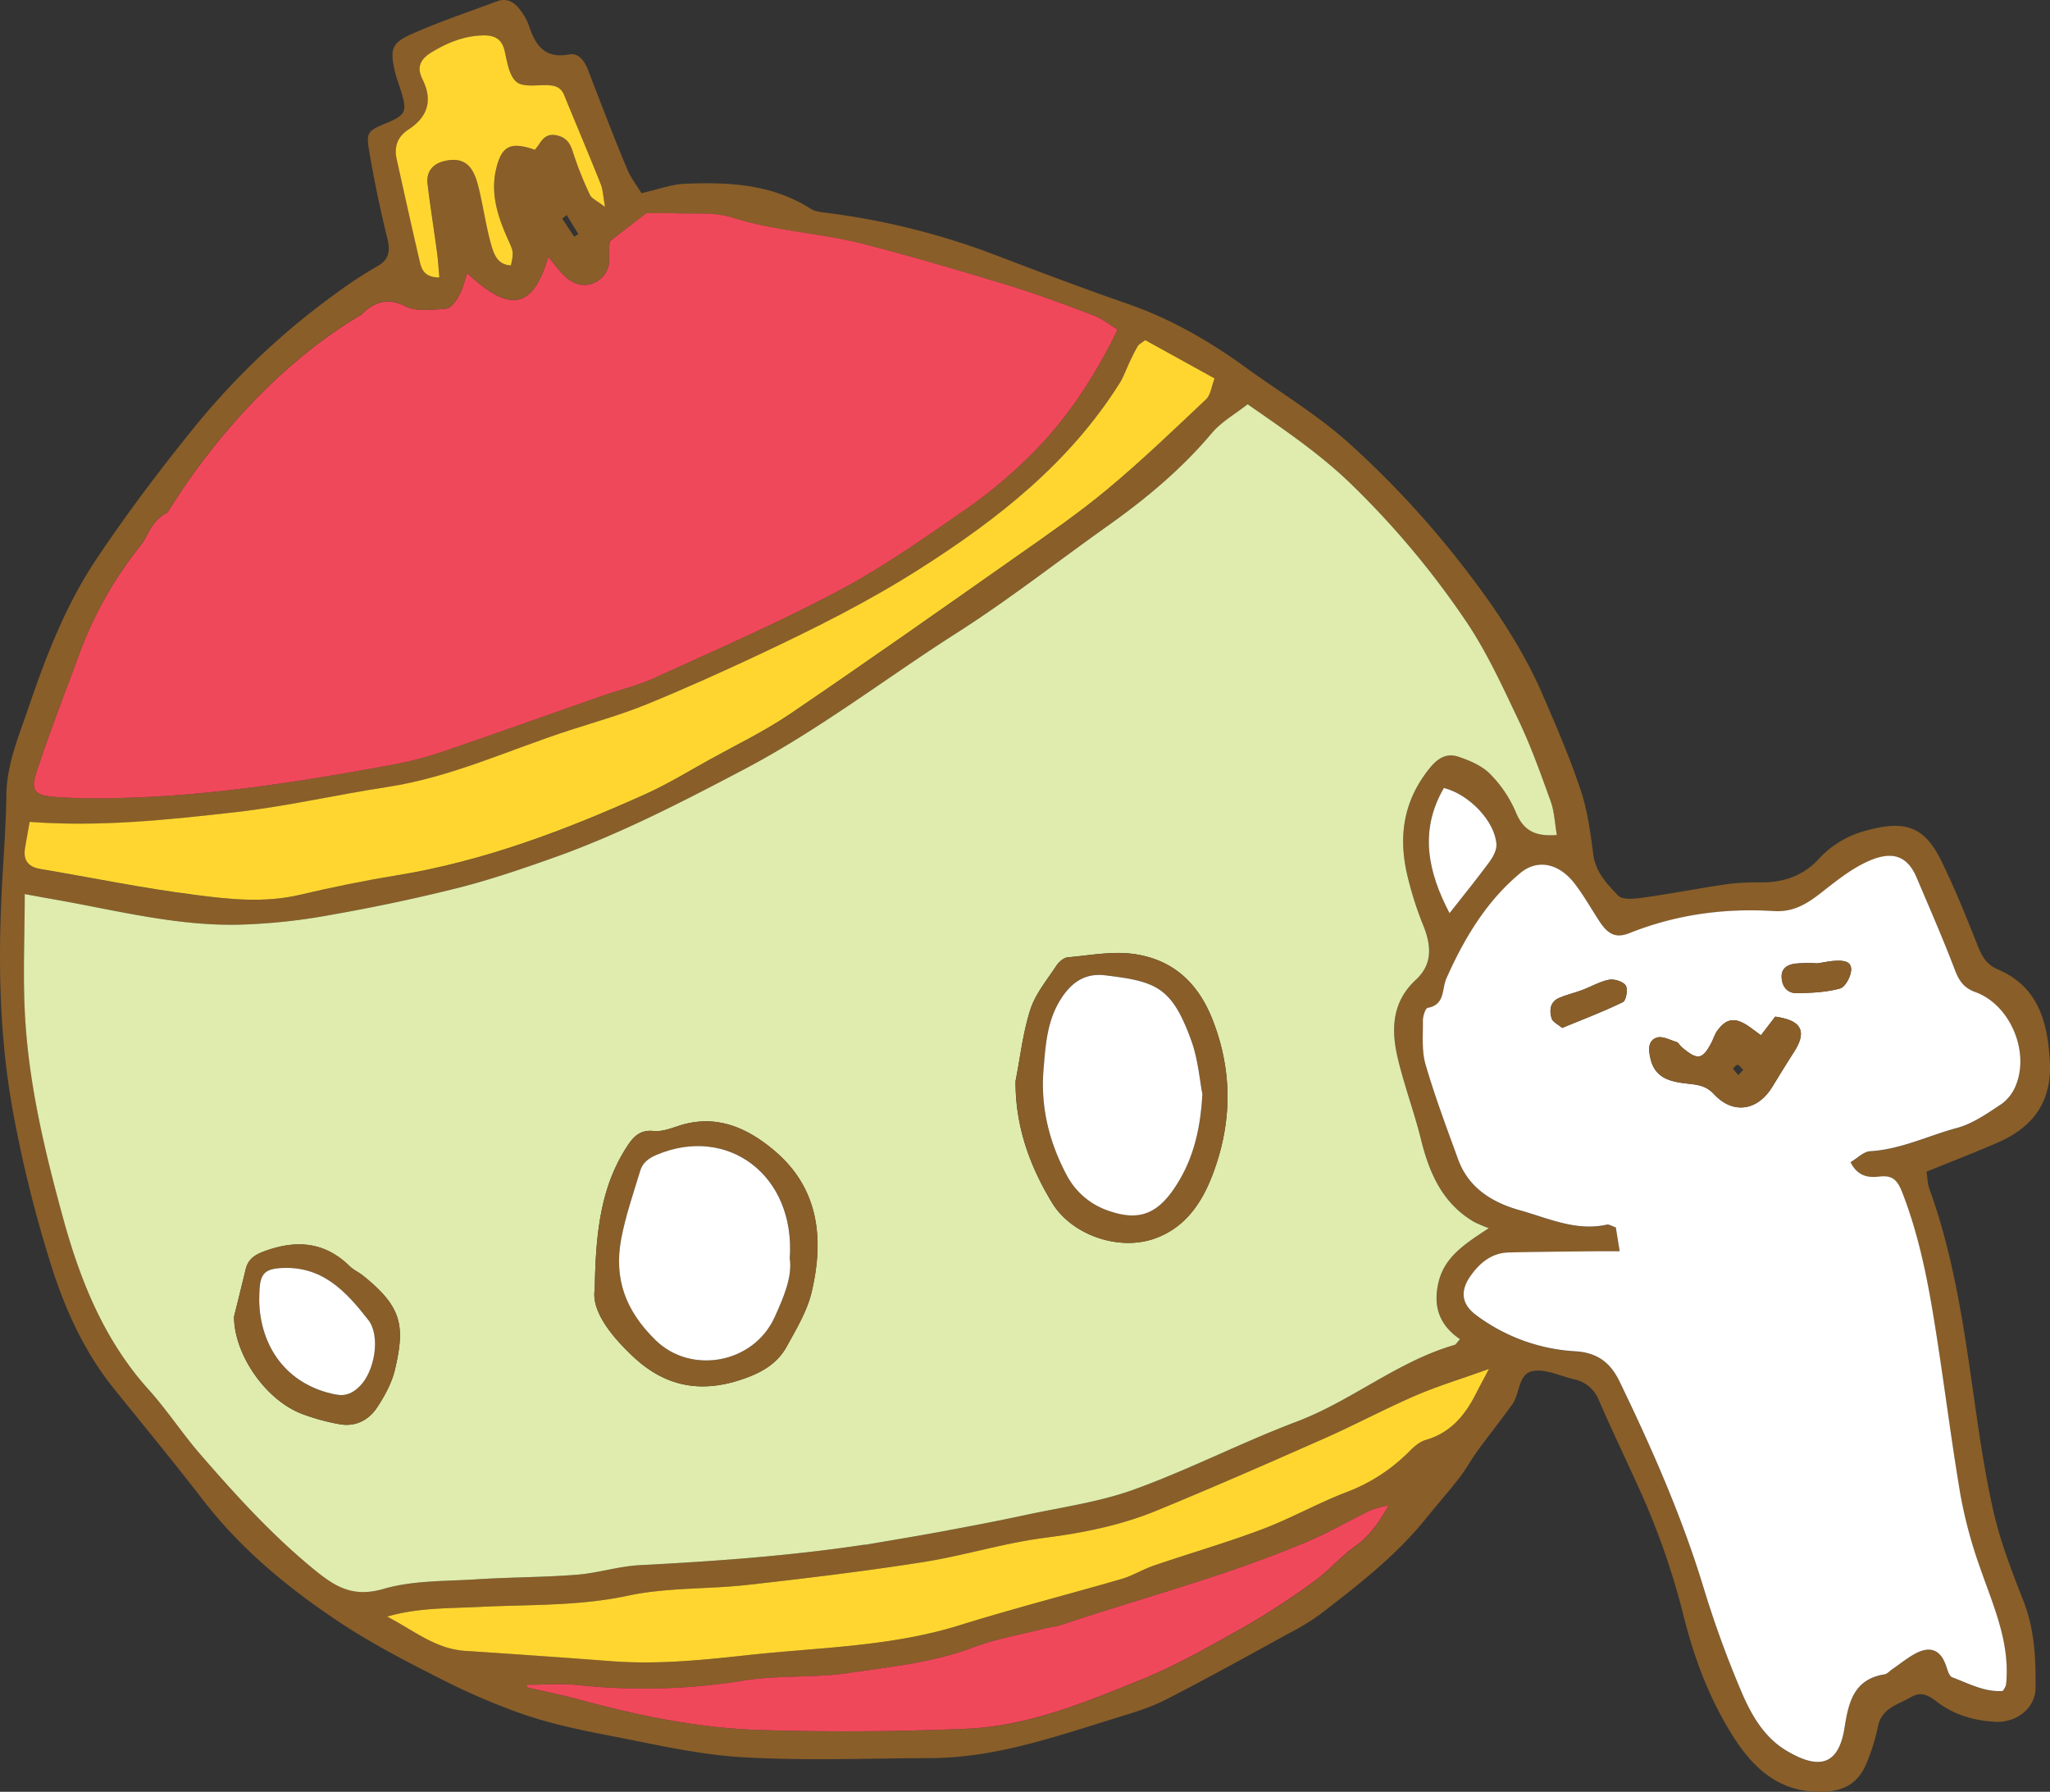 <svg xmlns="http://www.w3.org/2000/svg" viewBox="0 0 833.67 728.53"><rect x="0" y="0" width="833.67" height="728.53" fill="#333333" stroke="none"/><defs><style>.cls-1{fill:#895e29;}.cls-2{fill:#fff;}.cls-3{fill:#dfecad;}.cls-4{fill:#ffd630;}.cls-5{fill:#f0485b;}</style></defs><g id="レイヤー_2" data-name="レイヤー 2"><g id="レイヤー_1-2" data-name="レイヤー 1"><path class="cls-1" d="M833.6,431.58c.9,16.13-6.65,26.61-20.86,32.84-9.36,4.1-18.92,7.75-29.27,12,.34,2.11.35,4.74,1.19,7.08,9.22,25.49,13.41,52.06,17.23,78.74,2.49,17.42,4.86,34.93,8.73,52.07,2.84,12.54,7.58,24.72,12.29,36.73,4.51,11.52,5,23.4,4.89,35.37-.09,8.07-7.69,14.19-16.56,13.68-8.06-.46-15.75-2.58-22.48-7.36-3.5-2.47-6.63-5.6-11.62-2.68-5.33,3.12-11.92,4.38-13.44,12a82.6,82.6,0,0,1-4.38,14.28c-3.42,8.63-9.22,12.06-18.57,12.22-17,.3-27.64-9.36-36.06-22.71-9.68-15.35-15.93-32.13-20.22-49.6a302.48,302.48,0,0,0-19-53.4c-5.09-11.18-10.39-22.27-15.27-33.55a13.86,13.86,0,0,0-10.23-8.51c-5.48-1.31-11.22-4.15-16.39-3.35-6.31,1-5.36,9.17-8.57,13.59-4.66,6.44-9.61,12.68-14.29,19.1-2.53,3.47-4.56,7.32-7.19,10.7-4.42,5.7-9.21,11.11-13.74,16.72-12.18,15.11-27.41,26.86-42.61,38.6a95.14,95.14,0,0,1-12.71,7.81c-16.86,9.22-33.65,18.6-50.77,27.31-6.74,3.43-14.22,5.51-21.5,7.77-24.07,7.47-48,15.71-73.67,15.81s-51.24,1.14-76.74-.36c-18.15-1.07-36.14-5.36-54.08-8.8-11.74-2.25-23.54-4.77-34.82-8.61a271.9,271.9,0,0,1-34.76-15c-13.64-6.89-27.29-14-40-22.43C117.3,645.81,98.09,630,82.64,610c-11.77-15.24-24-30.13-36.1-45.09-12.79-15.8-20.81-34.14-26.6-53.22A509.86,509.86,0,0,1,4.52,447.7C0,420.61-.67,393.45.52,366.16c.62-14.29,1.88-28.56,2.06-42.85.16-12.69,5.11-24,9-35.56,7.16-21,15.11-41.72,27.66-60.47,12-17.94,24.92-35.13,38.47-51.93a301.37,301.37,0,0,1,59.75-56.66,163.29,163.29,0,0,1,15.73-10.28c5.08-2.81,5.62-6.25,4.31-11.54q-4.29-17.41-7.31-35.12c-1.38-8.08-.73-8.5,7.06-11.75s8.38-4.76,5.85-12.91c-.88-2.85-2-5.66-2.64-8.56-1.8-8.24-1.2-11,6.43-14.46C178.39,8.91,190.39,4.92,202.18.51c3.62-1.35,6.64.1,8.85,2.9a23.14,23.14,0,0,1,4,6.84c2.63,8,6.35,13.73,16.4,11.89,4-.74,6.33,2.72,7.77,6.47,5.12,13.3,10.22,26.62,15.69,39.78,1.71,4.12,4.56,7.77,6,10.14,7-1.57,12.24-3.59,17.58-3.81,17.76-.73,35.33.06,51.08,10.09,2.11,1.35,5.07,1.53,7.68,1.87a295.65,295.65,0,0,1,67.52,17c18,6.87,36,13.69,54.23,20,17.16,6,32.83,15,47.26,25.48,14.18,10.3,29.28,19.28,42.49,31.17a383.86,383.86,0,0,1,48.51,52.85c11.7,15.34,22.36,31.41,30.06,49.18,5.54,12.8,11.08,25.65,15.5,38.86,2.82,8.42,4,17.47,5.15,26.33,1,7.21,5.71,12,10.11,16.6,1.78,1.88,6.85,1.3,10.28.81,11.51-1.62,22.94-3.86,34.45-5.53a102.3,102.3,0,0,1,13.91-.65c9.06-.07,16.78-2.81,23.1-9.71a39.64,39.64,0,0,1,19.41-11.43c15.61-4.24,23.41-1.63,30.34,12.55,5.37,11,10,22.38,14.49,33.78,1.78,4.52,3.53,8.11,8.45,10.2C828.91,401.17,832.69,415.49,833.6,431.58ZM819.92,441c5.44-13.93-2.74-32.55-16.61-37.59-4.63-1.68-6.59-4.5-8.26-8.91-4.81-12.67-10.27-25.1-15.56-37.58-4.15-9.8-11-10.81-20.48-6.34-6.79,3.2-12.83,8.15-18.82,12.81-5.63,4.38-11.09,7.6-18.81,7.11-20.1-1.26-39.73,1.41-58.59,8.92-5.6,2.23-8.76.69-12.39-4.87-3.26-5-6.22-10.27-9.83-15-6.36-8.38-15.11-10.43-22.23-4.55-13.84,11.46-22.87,26.64-30.07,42.8-2,4.53-.42,10.72-7.68,12.07-1,.18-1.94,3.39-1.92,5.19,0,6-.54,12.23,1.08,17.8,3.81,13.07,8.61,25.86,13.28,38.66,4.26,11.71,14,17.56,25.07,20.66,11.51,3.2,22.8,8.65,35.38,5.82.83-.18,1.87.57,3.6,1.15l1.56,9.68c-3.68,0-6.43,0-9.18,0-12,.14-23.92.19-35.88.49-6.86.17-11.65,4-15.51,9.44-4.43,6.2-3.84,11.67,2.44,16.22a74.38,74.38,0,0,0,39.82,14.51c9.84.5,14.87,5.25,18.33,12.44,13.12,27.23,25.34,54.84,34.16,83.88a417,417,0,0,0,15.28,42c4,9.4,9.21,18.67,18.47,24.15,11.46,6.79,20.84,7.55,23.51-9.29,1.6-10.14,3.65-19.77,16.2-21.79,1.18-.19,2.2-1.41,3.29-2.15,3.22-2.19,6.26-4.73,9.69-6.5,5.92-3,9.92-1.17,12.07,5,.61,1.75,1.27,4.37,2.56,4.85,6.7,2.49,13.22,6.11,20.56,5.54a9.51,9.51,0,0,0,1.22-2.14,15.72,15.72,0,0,0,.31-2.92c.89-16.09-5.66-30.34-10.74-45a187.17,187.17,0,0,1-8-29.68c-4-23.56-6.86-47.31-10.7-70.9-2.89-17.71-6.45-35.28-13-52.14-1.91-4.89-3.94-7-9.31-6.38-4.23.5-8.7.1-11.7-5.83,2.77-1.61,5.33-4.31,8-4.47,12.45-.73,23.54-6.31,35.27-9.46,6.53-1.75,12.51-6,18.28-9.83A17.32,17.32,0,0,0,819.92,441ZM633.12,339.51c-.84-4.82-1-9.48-2.49-13.66-4-11.22-8.06-22.51-13.19-33.26-6.69-14-13.23-28.39-22-41.11a352.64,352.64,0,0,0-46.9-55.56c-12.39-11.79-26.3-21.23-41.16-31.55-5,3.93-10.66,7.11-14.59,11.76-12.33,14.58-26.73,26.66-42.22,37.63C430,228.34,410.07,244,388.84,257.52c-28.77,18.38-55.83,39.32-86.26,55.32C277.26,326.15,252,339.22,225,348.78c-12.84,4.56-25.79,9-39,12.31-17.32,4.35-34.85,8-52.44,11.08A240.72,240.72,0,0,1,97.09,376c-25.82.51-50.8-6.08-76-10.45-3.51-.61-7-1.27-11-2,0,17.37-.8,34,.17,50.47,1.64,27.67,8.1,54.58,15.41,81.23,7,25.51,16.69,49.68,34.79,69.79C68,573.4,74.21,583,81.61,591.47c14.59,16.82,29.52,33.28,47,47.38,8.48,6.85,15.71,10.6,27.48,7.18s25-3.06,37.61-3.87c13.61-.87,27.28-.81,40.87-1.87,8.58-.67,17-3.44,25.59-3.89,30.48-1.58,60.89-3.75,91.1-8.28.33,0,.67,0,1-.07,10.11-1.74,20.23-3.39,30.32-5.26,11.43-2.13,22.86-4.28,34.22-6.73,14.9-3.22,30.27-5.29,44.49-10.45,22.38-8.12,43.69-19.14,66-27.55,22.45-8.47,41.08-24.52,64.29-31.22.54-.16.9-.92,2.19-2.32q-12.26-8.35-8.73-23.14c2.39-10,9.93-15.19,20.46-22a57.08,57.08,0,0,1-6-2.55c-12.9-7.55-18.22-19.87-21.63-33.66-2.71-11-6.7-21.6-9.33-32.57-2.82-11.73-2.61-23.08,7.32-32.26,6.85-6.33,6.27-13.88,3-22a140.09,140.09,0,0,1-6.6-20.84c-3.62-15.72-1.38-30.15,9.22-43.21,3.58-4.42,7.1-6.14,11.74-4.57s9.53,3.65,12.81,7a49.9,49.9,0,0,1,10.44,15.61C619.55,337.82,624.45,340.21,633.12,339.51Zm-27.3,10.78c1.45-2,2.87-4.7,2.73-7-.57-9.18-10.87-20.25-21.37-22.89-10.13,17.43-6.48,34.17,2.3,50.91C595.05,364.21,600.6,357.37,605.82,350.29Zm-5.49,216.18c1.45-2.9,3-5.74,5.19-9.86-11.27,4-20.75,6.92-29.78,10.82-12.48,5.4-24.49,11.84-36.92,17.34-22.74,10.06-45.53,20-68.53,29.49-14.47,5.94-29.68,9-45.31,11-16.73,2.15-33.05,7.31-49.75,9.92-23.64,3.71-47.42,6.57-71.21,9.24-16.14,1.81-32.75,1-48.51,4.37-20.14,4.32-40.33,3.58-60.51,4.58-12.52.63-25.09.3-37.52,3.94,10.52,5.42,19.58,13.17,31.77,13.94q29.83,1.9,59.64,4.2c18.37,1.39,36.54-.41,54.76-2.43,29-3.22,58.39-3.38,86.68-12.21,21.88-6.82,44.12-12.5,66.13-18.9,4.4-1.29,8.42-3.85,12.78-5.34,14.73-5,29.71-9.35,44.25-14.84,11.75-4.44,22.79-10.75,34.54-15.18a71.71,71.71,0,0,0,25.4-16.74c1.82-1.8,4-3.69,6.4-4.36C590,582.56,595.87,575.36,600.33,566.47Zm-35.55,45.46c-3.57,1.05-5.81,1.4-7.76,2.34-8.63,4.19-17,9-25.77,12.78-32.44,13.79-66.59,22.58-99.93,33.75-1.88.63-3.93.75-5.86,1.24-10,2.53-20.24,4.26-29.81,7.86-16.35,6.17-33.52,7.83-50.46,10.35-14.08,2.09-28.69.79-42.72,3.09A255.35,255.35,0,0,1,235,685.16c-6.76-.68-13.64-.11-20.47-.11l-.24,1c7,1.62,14,3,20.9,4.88,24.1,6.54,48.56,11.69,73.49,12.48,28.17.88,56.43.68,84.59-.5,24.84-1,47.85-10.65,70.57-19.83,14.67-5.92,28.57-13.93,42.42-21.71a306.42,306.42,0,0,0,28.26-18.45c5.85-4.21,10.63-9.91,16.49-14.11S560.66,619.4,564.78,611.93ZM490.51,162.32c1.87-1.77,2.17-5.22,3.41-8.46-10-5.53-19.2-10.6-28.19-15.56-1.49,1.14-2.51,1.59-3,2.36-1.2,2-2.2,4.08-3.2,6.17-1.43,3-2.47,6.17-4.21,8.94C435,188.09,405.94,211,374.28,231.21c-20.76,13.28-42.71,24.23-64.92,34.69-15.3,7.2-30.74,14.16-46.39,20.54-10.14,4.14-20.75,7.13-31.2,10.5-24.61,8-48.2,19.13-74.11,23.08-20.71,3.15-41.21,7.94-62,10.28-27.38,3.08-54.86,6.06-83.57,3.93-.75,4.21-1.36,7.43-1.89,10.67-.79,4.83,1.22,7.62,6.1,8.45,21,3.57,41.89,7.88,63,10.55,14,1.78,28.35,3.3,42.62,0,12.9-3,25.91-5.72,39-7.84,35.76-5.79,69.22-18.54,102-33.32,8.72-3.94,16.93-9,25.32-13.64,11-6.09,22.43-11.55,32.79-18.58,31-21,61.6-42.61,92.24-64.15,12.49-8.78,25.14-17.45,36.86-27.2C464.1,187.47,477.26,174.83,490.51,162.32Zm-36-28.29c-3.15-1.91-6.19-4.44-9.7-5.76-11.19-4.24-22.43-8.42-33.87-11.9-19.7-6-39.46-11.91-59.41-17-17.68-4.55-36.13-5.26-53.74-10.84-7.35-2.33-15.77-1.36-23.71-1.76-3.6-.18-7.22,0-11.21,0L248,98.06a38,38,0,0,0-.34,6.2,10.06,10.06,0,0,1-5.92,10.62c-4.3,2.07-8.59.58-12-2.53-2.36-2.17-4.23-4.88-6.81-7.94-6.9,24.2-18.11,20.4-32.94,6.66-1.16,3.29-1.86,6.51-3.4,9.25-1.2,2.12-3.33,5-5.24,5.17-5.55.45-12.05,1.38-16.59-1-7.69-4-13.05-1.28-17.88,3.45-51.85,30.78-80.19,83.72-78.85,80.4-6.78,3.62-7.65,9.34-10.77,13.27A158.16,158.16,0,0,0,32.5,265.28c-5.86,15.84-12,31.6-17.33,47.63-2.91,8.73-1.51,10.47,7.92,11.18a264.71,264.71,0,0,0,26.73.34c36.38-.94,72.22-6.57,107.9-13.22a148.23,148.23,0,0,0,20.34-5c22.33-7.57,44.52-15.55,66.79-23.32,6.91-2.41,14.15-4,20.77-7.07,25.37-11.61,51-22.74,75.64-35.82,18.11-9.63,35-21.62,51.95-33.32A195.7,195.7,0,0,0,419.1,185C433.73,170.61,444.92,153.59,454.48,134ZM246,84.16c-.83-4.58-.89-7.15-1.78-9.38-4.78-12-9.85-23.88-14.64-35.87-1.36-3.42-3.77-4.14-7-4.23-4.28-.12-9.83.89-12.48-1.35-3-2.53-3.78-8.06-4.77-12.45-1.1-4.85-3.83-6.5-8.48-6.45-7.93.09-14.82,2.9-21.48,7-4.57,2.79-5.84,6.15-3.52,10.81,4.29,8.6,2.19,15.34-5.7,20.49-4.45,2.91-5.9,7-4.77,12.06,3.11,13.93,6.18,27.88,9.42,41.78.75,3.22,2.11,6.29,7.94,6.31-.37-3.88-.59-7.24-1-10.56C176.48,93.13,175,84,173.9,74.81c-.53-4.48,1.61-7.78,6.06-9.08s8.93-1.08,11.72,3c1.79,2.6,2.63,6,3.37,9.15,1.68,7.1,2.7,14.36,4.65,21.37,1.09,4,2.54,8.46,8.11,8.7,1.23-5.71,1-5.61-1.44-11.13-4-8.88-6.91-18.14-4.59-28,2.26-9.62,6-11.31,15.8-7.87.56-.76,1.19-1.5,1.71-2.32,1.75-2.74,3.82-4.4,7.43-3.5s5.21,3.2,6.31,6.76a144.65,144.65,0,0,0,6.87,17.36C240.58,80.73,242.71,81.56,246,84.16Zm-10.81,11-4.76-7.74-1.79,1.49,4.88,7.32Z"/><path class="cls-2" d="M803.31,403.38c13.87,5,22.05,23.66,16.61,37.59a17.32,17.32,0,0,1-5.82,7.83c-5.77,3.82-11.75,8.08-18.28,9.83-11.73,3.15-22.82,8.73-35.27,9.46-2.7.16-5.26,2.86-8,4.47,3,5.93,7.47,6.33,11.7,5.83,5.37-.65,7.4,1.49,9.31,6.38,6.58,16.86,10.14,34.43,13,52.14,3.84,23.59,6.71,47.34,10.7,70.9a187.17,187.17,0,0,0,8,29.68c5.08,14.69,11.63,28.94,10.74,45a15.72,15.72,0,0,1-.31,2.92,9.51,9.51,0,0,1-1.22,2.14c-7.34.57-13.86-3.05-20.56-5.54-1.29-.48-1.95-3.1-2.56-4.85-2.15-6.13-6.15-8-12.07-5-3.43,1.77-6.47,4.31-9.69,6.5-1.09.74-2.11,2-3.29,2.15-12.55,2-14.6,11.65-16.2,21.79-2.67,16.84-12.05,16.08-23.51,9.29-9.26-5.48-14.47-14.75-18.47-24.15a417,417,0,0,1-15.28-42c-8.82-29-21-56.65-34.16-83.88-3.46-7.19-8.49-11.94-18.33-12.44a74.38,74.38,0,0,1-39.82-14.51c-6.28-4.55-6.87-10-2.44-16.22,3.86-5.41,8.65-9.27,15.51-9.44,12-.3,23.92-.35,35.88-.49,2.75,0,5.5,0,9.18,0l-1.56-9.68c-1.73-.58-2.77-1.33-3.6-1.15-12.58,2.83-23.87-2.62-35.38-5.82C607,489,597.29,483.17,593,471.46c-4.67-12.8-9.47-25.59-13.28-38.66-1.62-5.57-1-11.84-1.08-17.8,0-1.8,1-5,1.92-5.19,7.26-1.35,5.66-7.54,7.68-12.07,7.2-16.16,16.23-31.34,30.07-42.8,7.12-5.88,15.87-3.83,22.23,4.55,3.61,4.76,6.57,10,9.83,15,3.63,5.56,6.79,7.1,12.39,4.87,18.86-7.51,38.49-10.18,58.59-8.92,7.72.49,13.18-2.73,18.81-7.11,6-4.66,12-9.61,18.82-12.81,9.49-4.47,16.33-3.46,20.48,6.34,5.29,12.48,10.75,24.91,15.56,37.58C796.72,398.88,798.68,401.7,803.31,403.38Zm-50.51-9c.18-3.89-3.74-3.86-6.75-3.7-2,.09-3.92.56-7,1a65,65,0,0,0-8.74.09c-3,.37-5.92,1.61-5.76,5.52s2.38,6.55,6.12,6.5c5.9-.08,12-.35,17.61-1.89C750.38,401.36,752.67,397.09,752.8,394.39Zm-23.25,33.37c5.39-8.39,3.17-12.89-7.63-14.38l-5.8,7.57c-2.25-1.64-3.53-2.62-4.85-3.54-5.78-4-9.43-3.4-13.26,2.22a33.61,33.61,0,0,0-1.65,3.6c-3.93,7.75-5.88,8.15-12.46,2.53-.76-.65-1.28-1.81-2.12-2.07-2.67-.84-5.85-2.54-8.08-1.76-3.73,1.31-3.27,5.24-2.47,8.64,2.07,8.72,9.46,9.41,16.28,10.19,3.82.44,6.7,1.11,9.51,4.13,7.73,8.32,17.69,6.85,23.74-3C723.65,437.15,726.55,432.42,729.55,427.76ZM660,407.44c1.29-.63,2.08-5.23,1.12-6.74s-4.57-2.75-6.69-2.35c-3.79.71-7.3,2.81-11,4.19-3.08,1.14-6.3,1.9-9.31,3.18-3.81,1.61-4.1,5.1-3.13,8.37.43,1.46,2.59,2.41,4.27,3.86C643.81,414.43,652.09,411.3,660,407.44Z"/><path class="cls-1" d="M746.05,390.69c3-.16,6.93-.19,6.75,3.7-.13,2.7-2.42,7-4.56,7.56-5.63,1.54-11.71,1.81-17.61,1.89-3.74.05-6-2.63-6.12-6.5s2.75-5.15,5.76-5.52a65,65,0,0,1,8.74-.09C742.13,391.25,744.08,390.78,746.05,390.69Z"/><path class="cls-1" d="M721.92,413.38c10.8,1.49,13,6,7.63,14.38-3,4.66-5.9,9.39-8.79,14.11-6,9.87-16,11.34-23.74,3-2.81-3-5.69-3.69-9.51-4.13-6.82-.78-14.21-1.47-16.28-10.19-.8-3.4-1.26-7.33,2.47-8.64,2.23-.78,5.41.92,8.08,1.76.84.26,1.36,1.42,2.12,2.07,6.58,5.62,8.53,5.22,12.46-2.53a33.61,33.61,0,0,1,1.65-3.6c3.83-5.62,7.48-6.2,13.26-2.22,1.32.92,2.6,1.9,4.85,3.54ZM708.9,435c-.89-.85-1.49-1.87-2.23-2-.59-.09-1.35.93-2,1.46l2.24,2.69Z"/><path class="cls-1" d="M661.13,400.7c1,1.51.17,6.11-1.12,6.74-7.92,3.86-16.2,7-24.72,10.51-1.68-1.45-3.84-2.4-4.27-3.86-1-3.27-.68-6.76,3.13-8.37,3-1.28,6.23-2,9.31-3.18,3.68-1.38,7.19-3.48,11-4.19C656.56,398,660.1,399.08,661.13,400.7Z"/><path class="cls-3" d="M630.63,325.85c1.5,4.18,1.65,8.84,2.49,13.66-8.67.7-13.57-1.69-16.65-9.18A49.9,49.9,0,0,0,606,314.72c-3.28-3.35-8.23-5.45-12.81-7s-8.16.15-11.74,4.57c-10.6,13.06-12.84,27.49-9.22,43.21a140.09,140.09,0,0,0,6.6,20.84c3.26,8.12,3.84,15.67-3,22-9.93,9.18-10.14,20.53-7.32,32.26,2.63,11,6.62,21.61,9.33,32.57,3.41,13.79,8.73,26.11,21.63,33.66a57.08,57.08,0,0,0,6,2.55c-10.53,6.81-18.07,12-20.46,22s.56,17.57,8.73,23.14c-1.29,1.4-1.65,2.16-2.19,2.32-23.21,6.7-41.84,22.75-64.29,31.22-22.28,8.41-43.59,19.43-66,27.55-14.22,5.16-29.59,7.23-44.49,10.45-11.36,2.45-22.79,4.6-34.22,6.73-10.09,1.87-20.21,3.52-30.32,5.26-.33.06-.67,0-1,.07-30.21,4.53-60.62,6.7-91.1,8.28-8.57.45-17,3.22-25.59,3.89-13.59,1.06-27.26,1-40.87,1.87-12.6.81-25.7.41-37.61,3.87s-19-.33-27.48-7.18c-17.45-14.1-32.38-30.56-47-47.38C74.21,583,68,573.4,60.43,565c-18.1-20.11-27.8-44.28-34.79-69.79C18.33,468.58,11.87,441.67,10.23,414c-1-16.5-.17-33.1-.17-50.47,4,.73,7.49,1.39,11,2,25.23,4.37,50.21,11,76,10.45a240.72,240.72,0,0,0,36.5-3.81c17.59-3.08,35.12-6.73,52.44-11.08,13.2-3.32,26.15-7.75,39-12.31,27-9.56,52.24-22.63,77.56-35.94,30.43-16,57.49-36.94,86.26-55.32C410.07,244,430,228.34,450.56,213.76c15.49-11,29.89-23,42.22-37.63,3.93-4.65,9.61-7.83,14.59-11.76,14.86,10.32,28.77,19.76,41.16,31.55a352.64,352.64,0,0,1,46.9,55.56c8.78,12.72,15.32,27.08,22,41.11C622.57,303.34,626.59,314.63,630.63,325.85ZM493.35,477c7.63-20.44,8-41.27-.2-62.29-5.95-15.23-16.25-24.5-31.78-26.78-8.81-1.3-18.12.5-27.16,1.31-1.69.15-3.67,1.94-4.69,3.5-3.8,5.78-8.47,11.39-10.54,17.8-3,9.34-4.06,19.31-6,29-.11,18.28,5.64,34.31,14.82,49.46,8,13.2,27.2,19.8,41.82,14.56C482.49,499,489.14,488.33,493.35,477ZM330.1,525.23c5-21.48,3-41.93-15.13-57.32-11.31-9.59-24.17-15.23-39.56-9.94-3.07,1-6.48,2.22-9.59,1.89-5.24-.54-8,2-10.53,5.85-10.51,15.91-13.07,33.78-13.41,58.41-1.49,8.38,5.9,18.45,15.82,27.69,12.67,11.8,26.85,14.64,43.18,9.32,7.87-2.56,14.93-6.17,19-13.53C323.81,540.41,328.26,533.07,330.1,525.23ZM160.61,556.91c4.18-17.87,2.89-25.43-12.84-38.13-1.8-1.45-4-2.43-5.66-4-10.34-10.12-22.05-10.7-35-5.86-3.84,1.44-6.29,3.32-7.23,7.26-1.53,6.41-3.14,12.8-4.71,19.19,0,15,12.49,33.7,27.58,39.51a86.09,86.09,0,0,0,15.31,4.2c6.5,1.2,11.93-1.66,15.37-6.92C156.5,567.46,159.35,562.26,160.61,556.91Z"/><path class="cls-2" d="M608.55,343.3c.14,2.29-1.28,5-2.73,7-5.22,7.08-10.77,13.92-16.34,21-8.78-16.74-12.43-33.48-2.3-50.91C597.68,323.05,608,334.12,608.55,343.3Z"/><path class="cls-4" d="M605.52,556.61c-2.18,4.12-3.74,7-5.19,9.86-4.46,8.89-10.36,16.09-20.5,19-2.37.67-4.58,2.56-6.4,4.36A71.71,71.71,0,0,1,548,606.55c-11.75,4.43-22.79,10.74-34.54,15.18-14.54,5.49-29.52,9.82-44.25,14.84-4.36,1.49-8.38,4-12.78,5.34-22,6.4-44.25,12.08-66.13,18.9-28.29,8.83-57.66,9-86.68,12.21-18.22,2-36.39,3.82-54.76,2.43q-29.8-2.25-59.64-4.2c-12.19-.77-21.25-8.52-31.77-13.94,12.43-3.64,25-3.31,37.52-3.94,20.18-1,40.37-.26,60.51-4.58,15.76-3.37,32.37-2.56,48.51-4.37,23.79-2.67,47.57-5.53,71.21-9.24,16.7-2.61,33-7.77,49.75-9.92,15.63-2,30.84-5.06,45.31-11,23-9.45,45.79-19.43,68.53-29.49,12.43-5.5,24.44-11.94,36.92-17.34C584.77,563.53,594.25,560.66,605.52,556.61Z"/><path class="cls-5" d="M557,614.27c2-.94,4.19-1.29,7.76-2.34-4.12,7.47-8,12.72-13.81,16.87s-10.64,9.9-16.49,14.11a306.42,306.42,0,0,1-28.26,18.45c-13.85,7.78-27.75,15.79-42.42,21.71-22.72,9.18-45.73,18.78-70.57,19.83-28.16,1.18-56.42,1.38-84.59.5-24.93-.79-49.39-5.94-73.49-12.48-6.9-1.87-13.93-3.26-20.9-4.88l.24-1c6.83,0,13.71-.57,20.47.11a255.35,255.35,0,0,0,67.51-1.82c14-2.3,28.64-1,42.72-3.09,16.94-2.52,34.11-4.18,50.46-10.35,9.57-3.6,19.84-5.33,29.81-7.86,1.93-.49,4-.61,5.86-1.24,33.34-11.17,67.49-20,99.93-33.75C540.06,623.31,548.39,618.46,557,614.27Z"/><path class="cls-1" d="M493.15,414.73c8.21,21,7.83,41.85.2,62.29-4.21,11.31-10.86,22-23.68,26.57-14.62,5.24-33.82-1.36-41.82-14.56-9.18-15.15-14.93-31.18-14.82-49.46,1.89-9.7,2.94-19.67,6-29,2.07-6.41,6.74-12,10.54-17.8,1-1.56,3-3.35,4.69-3.5,9-.81,18.35-2.61,27.16-1.31C476.9,390.23,487.2,399.5,493.15,414.73ZM489,444.85c-1.1-5.57-1.72-14-4.49-21.71-7.94-21.94-14.36-24.06-35-26.6-8.17-1-13.72,2.72-18.11,9.63-5.65,8.88-6.22,18.7-7.05,28.63-1.28,15.4,2.35,29.75,9.52,43.17a30,30,0,0,0,17.18,14.42c11.46,3.95,18.94,1.55,25.9-8.4C484.61,473.06,488.1,460.79,489,444.85Z"/><path class="cls-4" d="M493.92,153.86c-1.24,3.24-1.54,6.69-3.41,8.46-13.25,12.51-26.41,25.15-40.4,36.8-11.72,9.75-24.37,18.42-36.86,27.2C382.61,247.86,352,269.44,321,290.47c-10.36,7-21.8,12.49-32.79,18.58-8.39,4.65-16.6,9.7-25.32,13.64-32.77,14.78-66.23,27.53-102,33.32-13.08,2.12-26.09,4.81-39,7.84-14.27,3.35-28.57,1.83-42.62,0-21.11-2.67-42-7-63-10.55-4.88-.83-6.89-3.62-6.1-8.45.53-3.24,1.14-6.46,1.89-10.67,28.71,2.13,56.19-.85,83.57-3.93,20.79-2.34,41.29-7.13,62-10.28,25.91-3.95,49.5-15.11,74.11-23.08,10.45-3.37,21.06-6.36,31.2-10.5,15.65-6.38,31.09-13.34,46.39-20.54,22.21-10.46,44.16-21.41,64.92-34.69C405.94,211,435,188.09,455.33,155.77c1.74-2.77,2.78-6,4.21-8.94,1-2.09,2-4.19,3.2-6.17.48-.77,1.5-1.22,3-2.36C474.72,143.26,483.92,148.33,493.92,153.86Z"/><path class="cls-2" d="M484.48,423.14c2.77,7.67,3.39,16.14,4.49,21.71-.87,15.94-4.36,28.21-12,39.14-7,9.95-14.44,12.35-25.9,8.4A30,30,0,0,1,433.89,478c-7.17-13.42-10.8-27.77-9.52-43.17.83-9.93,1.4-19.75,7.05-28.63,4.39-6.91,9.94-10.63,18.11-9.63C470.12,399.08,476.54,401.2,484.48,423.14Z"/><path class="cls-5" d="M444.78,128.27c3.51,1.32,6.55,3.85,9.7,5.76-9.56,19.56-20.75,36.58-35.38,51a195.7,195.7,0,0,1-25.89,21.7c-16.93,11.7-33.84,23.69-51.95,33.32-24.61,13.08-50.27,24.21-75.64,35.82-6.62,3-13.86,4.66-20.77,7.07-22.27,7.77-44.46,15.75-66.79,23.32a148.23,148.23,0,0,1-20.34,5C122,317.86,86.2,323.49,49.82,324.43a264.71,264.71,0,0,1-26.73-.34c-9.43-.71-10.83-2.45-7.92-11.18,5.33-16,11.47-31.79,17.33-47.63a158.16,158.16,0,0,1,24.78-43.63c3.12-3.93,4-9.65,10.77-13.27-1.34,3.32,27-49.62,78.85-80.4,4.83-4.73,10.19-7.4,17.88-3.45,4.54,2.34,11,1.41,16.59,1,1.91-.16,4-3,5.24-5.17,1.54-2.74,2.24-6,3.4-9.25,14.83,13.74,26,17.54,32.94-6.66,2.58,3.06,4.45,5.77,6.81,7.94,3.38,3.11,7.67,4.6,12,2.53a10.06,10.06,0,0,0,5.92-10.62,38,38,0,0,1,.34-6.2L262.84,86.7c4,0,7.61-.15,11.21,0,7.94.4,16.36-.57,23.71,1.76,17.61,5.58,36.06,6.29,53.74,10.84,19.95,5.13,39.71,11,59.41,17C422.35,119.85,433.59,124,444.78,128.27Z"/><path class="cls-1" d="M315,467.91c18.14,15.39,20.17,35.84,15.13,57.32-1.84,7.84-6.29,15.18-10.25,22.37-4,7.36-11.1,11-19,13.53-16.33,5.32-30.51,2.48-43.18-9.32-9.92-9.24-17.31-19.31-15.82-27.69.34-24.63,2.9-42.5,13.41-58.41,2.52-3.81,5.29-6.39,10.53-5.85,3.11.33,6.52-.84,9.59-1.89C290.8,452.68,303.66,458.32,315,467.91Zm6.22,43.8c2.41-33.94-25.37-54.37-54.17-42.14-3.43,1.45-5.75,3.32-6.74,6.6-2.75,9.16-5.95,18.27-7.69,27.63-3,16.09,1.79,29.14,14,41.12,14.33,14,39.78,9.59,48.41-9.38C318.78,527.31,322.29,519.07,321.19,511.71Z"/><path class="cls-2" d="M267,469.57c28.8-12.23,56.58,8.2,54.17,42.14,1.1,7.36-2.41,15.6-6.14,23.83-8.63,19-34.08,23.4-48.41,9.38-12.26-12-17-25-14-41.12,1.74-9.36,4.94-18.47,7.69-27.63C261.27,472.89,263.59,471,267,469.57Z"/><path class="cls-4" d="M244.26,74.78c.89,2.23,1,4.8,1.78,9.38-3.33-2.6-5.46-3.43-6.14-4.93A144.65,144.65,0,0,1,233,61.87c-1.1-3.56-2.59-5.84-6.31-6.76s-5.68.76-7.43,3.5c-.52.82-1.15,1.56-1.71,2.32-9.82-3.44-13.54-1.75-15.8,7.87-2.32,9.86.63,19.12,4.59,28,2.46,5.52,2.67,5.42,1.44,11.13-5.57-.24-7-4.75-8.11-8.7-1.95-7-3-14.27-4.65-21.37-.74-3.16-1.58-6.55-3.37-9.15-2.79-4.06-7.29-4.29-11.72-3s-6.59,4.6-6.06,9.08c1.1,9.18,2.58,18.32,3.81,27.49.45,3.32.67,6.68,1,10.56-5.83,0-7.19-3.09-7.94-6.31-3.24-13.9-6.31-27.85-9.42-41.78-1.13-5.08.32-9.15,4.77-12.06,7.89-5.15,10-11.89,5.7-20.49-2.32-4.66-1.05-8,3.52-10.81,6.66-4.08,13.55-6.89,21.48-7,4.65,0,7.38,1.6,8.48,6.45,1,4.39,1.78,9.92,4.77,12.45,2.65,2.24,8.2,1.23,12.48,1.35,3.26.09,5.67.81,7,4.23C234.41,50.9,239.48,62.78,244.26,74.78Z"/><path class="cls-1" d="M147.77,518.78c15.73,12.7,17,20.26,12.84,38.13-1.26,5.35-4.11,10.55-7.15,15.22-3.44,5.26-8.87,8.12-15.37,6.92a86.09,86.09,0,0,1-15.31-4.2C107.69,569,95.16,550.39,95.2,535.34c1.57-6.39,3.18-12.78,4.71-19.19.94-3.94,3.39-5.82,7.23-7.26,12.92-4.84,24.63-4.26,35,5.86C143.74,516.35,146,517.33,147.77,518.78Zm-1.43,44.81c6-6,8.54-20.36,3.42-26.92-9-11.57-18.84-22.3-36-21-5.11.37-7.37,1.86-8,6.45-.33,2.29-.26,4.63-.36,6.54.28,18.68,11,34.51,31.17,38.4C140.81,567.83,143.67,566.25,146.34,563.59Z"/><path class="cls-2" d="M149.76,536.67c5.12,6.56,2.6,20.93-3.42,26.92-2.67,2.66-5.53,4.24-9.76,3.43-20.17-3.89-30.89-19.72-31.17-38.4.1-1.91,0-4.25.36-6.54.66-4.59,2.92-6.08,8-6.45C130.92,514.37,140.72,525.1,149.76,536.67Z"/></g></g></svg>
